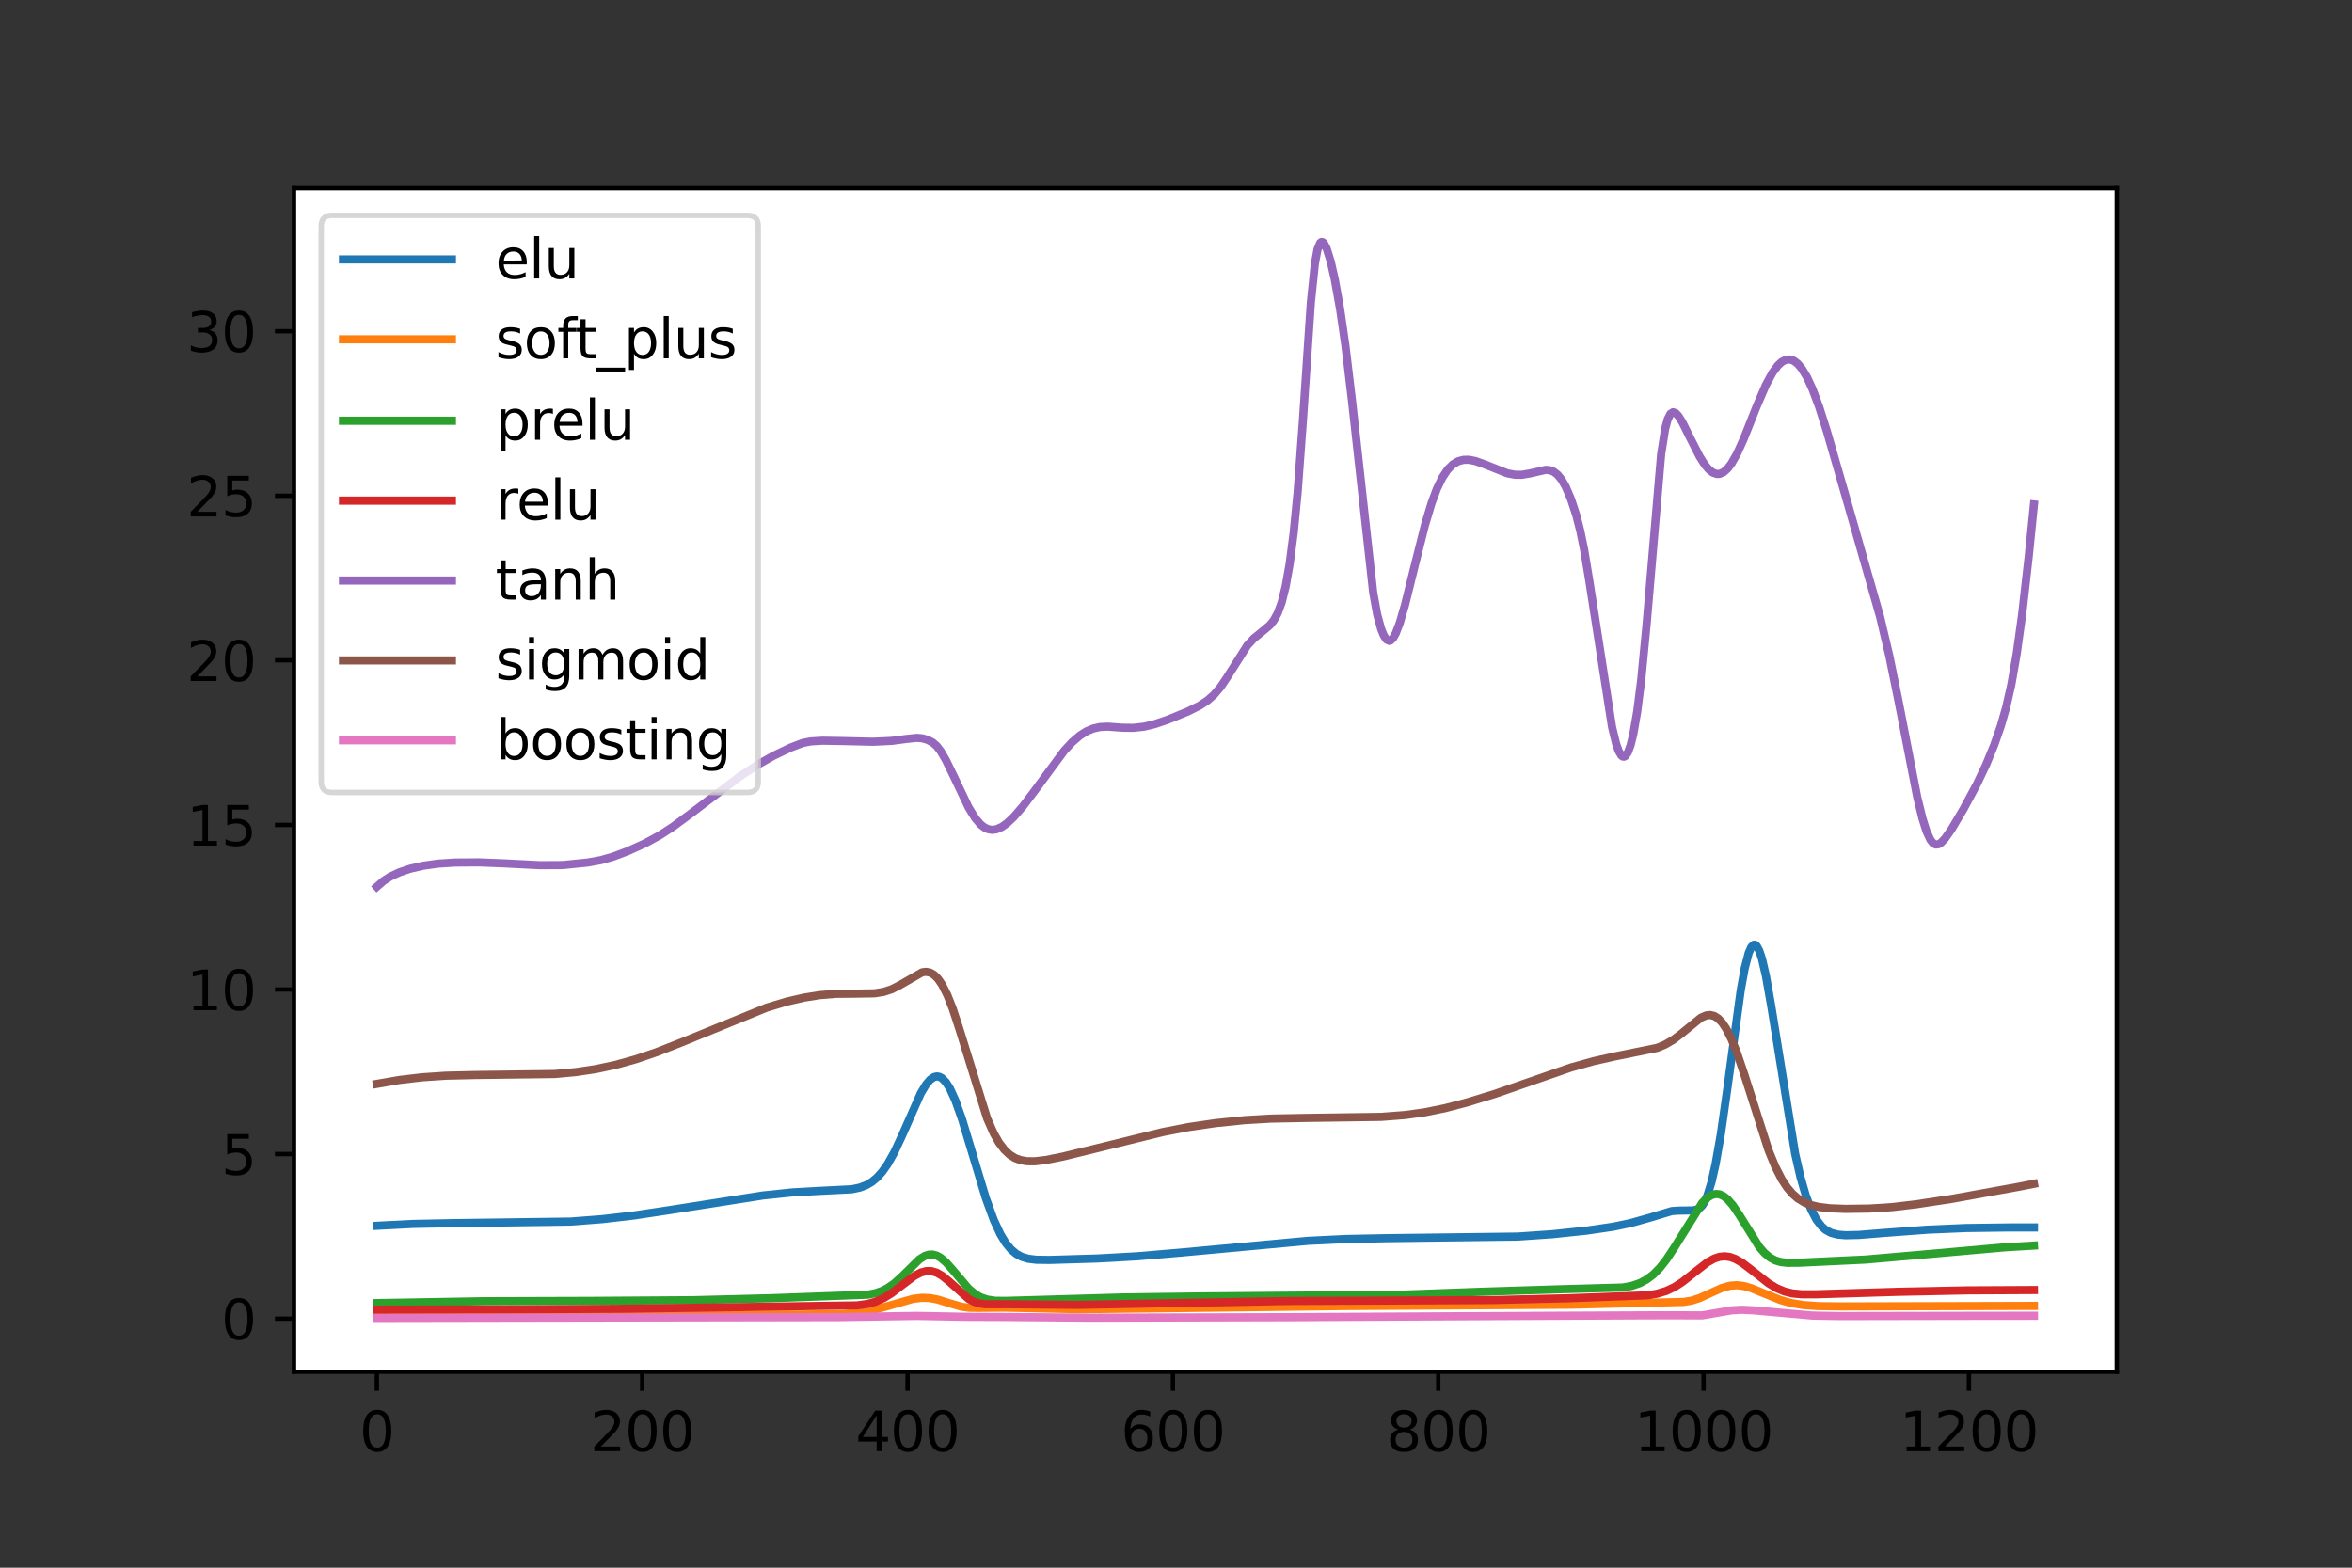 <?xml version="1.0" encoding="utf-8" standalone="no"?>
<!DOCTYPE svg PUBLIC "-//W3C//DTD SVG 1.1//EN"
  "http://www.w3.org/Graphics/SVG/1.1/DTD/svg11.dtd">
<svg xmlns:xlink="http://www.w3.org/1999/xlink" width="432pt" height="288pt" viewBox="0 0 432 288" xmlns="http://www.w3.org/2000/svg" version="1.1">
 <rect x="0" y="0" width="432" height="288" fill="#333333" stroke="none"/>
 <defs>
  <style type="text/css">*{stroke-linejoin: round; stroke-linecap: butt}</style>
 </defs>
 <g id="figure_1">
  <g id="patch_1">
   <path d="M 0 288 
L 432 288 
L 432 0 
L 0 0 
L 0 288 
z
" style="fill: none"/>
  </g>
  <g id="axes_1">
   <g id="patch_2">
    <path d="M 54 252 
L 388.8 252 
L 388.8 34.56 
L 54 34.56 
z
" style="fill: #ffffff"/>
   </g>
   <g id="matplotlib.axis_1">
    <g id="xtick_1">
     <g id="line2d_1">
      <defs>
       <path id="m91637d882e" d="M 0 0 
L 0 3.5 
" style="stroke: #000000; stroke-width: 0.8"/>
      </defs>
      <g>
       <use xlink:href="#m91637d882e" x="69.218" y="252" style="stroke: #000000; stroke-width: 0.8"/>
      </g>
     </g>
     <g id="text_1">
      <!-- 0 -->
      <g transform="translate(66.037 266.598)scale(0.1 -0.1)">
       <defs>
        <path id="DejaVuSans-30" d="M 2034 4250 
Q 1547 4250 1301 3770 
Q 1056 3291 1056 2328 
Q 1056 1369 1301 889 
Q 1547 409 2034 409 
Q 2525 409 2770 889 
Q 3016 1369 3016 2328 
Q 3016 3291 2770 3770 
Q 2525 4250 2034 4250 
z
M 2034 4750 
Q 2819 4750 3233 4129 
Q 3647 3509 3647 2328 
Q 3647 1150 3233 529 
Q 2819 -91 2034 -91 
Q 1250 -91 836 529 
Q 422 1150 422 2328 
Q 422 3509 836 4129 
Q 1250 4750 2034 4750 
z
" transform="scale(0.016)"/>
       </defs>
       <use xlink:href="#DejaVuSans-30"/>
      </g>
     </g>
    </g>
    <g id="xtick_2">
     <g id="line2d_2">
      <g>
       <use xlink:href="#m91637d882e" x="117.955" y="252" style="stroke: #000000; stroke-width: 0.8"/>
      </g>
     </g>
     <g id="text_2">
      <!-- 200 -->
      <g transform="translate(108.412 266.598)scale(0.1 -0.1)">
       <defs>
        <path id="DejaVuSans-32" d="M 1228 531 
L 3431 531 
L 3431 0 
L 469 0 
L 469 531 
Q 828 903 1448 1529 
Q 2069 2156 2228 2338 
Q 2531 2678 2651 2914 
Q 2772 3150 2772 3378 
Q 2772 3750 2511 3984 
Q 2250 4219 1831 4219 
Q 1534 4219 1204 4116 
Q 875 4013 500 3803 
L 500 4441 
Q 881 4594 1212 4672 
Q 1544 4750 1819 4750 
Q 2544 4750 2975 4387 
Q 3406 4025 3406 3419 
Q 3406 3131 3298 2873 
Q 3191 2616 2906 2266 
Q 2828 2175 2409 1742 
Q 1991 1309 1228 531 
z
" transform="scale(0.016)"/>
       </defs>
       <use xlink:href="#DejaVuSans-32"/>
       <use xlink:href="#DejaVuSans-30" x="63.623"/>
       <use xlink:href="#DejaVuSans-30" x="127.246"/>
      </g>
     </g>
    </g>
    <g id="xtick_3">
     <g id="line2d_3">
      <g>
       <use xlink:href="#m91637d882e" x="166.693" y="252" style="stroke: #000000; stroke-width: 0.8"/>
      </g>
     </g>
     <g id="text_3">
      <!-- 400 -->
      <g transform="translate(157.149 266.598)scale(0.1 -0.1)">
       <defs>
        <path id="DejaVuSans-34" d="M 2419 4116 
L 825 1625 
L 2419 1625 
L 2419 4116 
z
M 2253 4666 
L 3047 4666 
L 3047 1625 
L 3713 1625 
L 3713 1100 
L 3047 1100 
L 3047 0 
L 2419 0 
L 2419 1100 
L 313 1100 
L 313 1709 
L 2253 4666 
z
" transform="scale(0.016)"/>
       </defs>
       <use xlink:href="#DejaVuSans-34"/>
       <use xlink:href="#DejaVuSans-30" x="63.623"/>
       <use xlink:href="#DejaVuSans-30" x="127.246"/>
      </g>
     </g>
    </g>
    <g id="xtick_4">
     <g id="line2d_4">
      <g>
       <use xlink:href="#m91637d882e" x="215.43" y="252" style="stroke: #000000; stroke-width: 0.8"/>
      </g>
     </g>
     <g id="text_4">
      <!-- 600 -->
      <g transform="translate(205.886 266.598)scale(0.1 -0.1)">
       <defs>
        <path id="DejaVuSans-36" d="M 2113 2584 
Q 1688 2584 1439 2293 
Q 1191 2003 1191 1497 
Q 1191 994 1439 701 
Q 1688 409 2113 409 
Q 2538 409 2786 701 
Q 3034 994 3034 1497 
Q 3034 2003 2786 2293 
Q 2538 2584 2113 2584 
z
M 3366 4563 
L 3366 3988 
Q 3128 4100 2886 4159 
Q 2644 4219 2406 4219 
Q 1781 4219 1451 3797 
Q 1122 3375 1075 2522 
Q 1259 2794 1537 2939 
Q 1816 3084 2150 3084 
Q 2853 3084 3261 2657 
Q 3669 2231 3669 1497 
Q 3669 778 3244 343 
Q 2819 -91 2113 -91 
Q 1303 -91 875 529 
Q 447 1150 447 2328 
Q 447 3434 972 4092 
Q 1497 4750 2381 4750 
Q 2619 4750 2861 4703 
Q 3103 4656 3366 4563 
z
" transform="scale(0.016)"/>
       </defs>
       <use xlink:href="#DejaVuSans-36"/>
       <use xlink:href="#DejaVuSans-30" x="63.623"/>
       <use xlink:href="#DejaVuSans-30" x="127.246"/>
      </g>
     </g>
    </g>
    <g id="xtick_5">
     <g id="line2d_5">
      <g>
       <use xlink:href="#m91637d882e" x="264.167" y="252" style="stroke: #000000; stroke-width: 0.8"/>
      </g>
     </g>
     <g id="text_5">
      <!-- 800 -->
      <g transform="translate(254.623 266.598)scale(0.1 -0.1)">
       <defs>
        <path id="DejaVuSans-38" d="M 2034 2216 
Q 1584 2216 1326 1975 
Q 1069 1734 1069 1313 
Q 1069 891 1326 650 
Q 1584 409 2034 409 
Q 2484 409 2743 651 
Q 3003 894 3003 1313 
Q 3003 1734 2745 1975 
Q 2488 2216 2034 2216 
z
M 1403 2484 
Q 997 2584 770 2862 
Q 544 3141 544 3541 
Q 544 4100 942 4425 
Q 1341 4750 2034 4750 
Q 2731 4750 3128 4425 
Q 3525 4100 3525 3541 
Q 3525 3141 3298 2862 
Q 3072 2584 2669 2484 
Q 3125 2378 3379 2068 
Q 3634 1759 3634 1313 
Q 3634 634 3220 271 
Q 2806 -91 2034 -91 
Q 1263 -91 848 271 
Q 434 634 434 1313 
Q 434 1759 690 2068 
Q 947 2378 1403 2484 
z
M 1172 3481 
Q 1172 3119 1398 2916 
Q 1625 2713 2034 2713 
Q 2441 2713 2670 2916 
Q 2900 3119 2900 3481 
Q 2900 3844 2670 4047 
Q 2441 4250 2034 4250 
Q 1625 4250 1398 4047 
Q 1172 3844 1172 3481 
z
" transform="scale(0.016)"/>
       </defs>
       <use xlink:href="#DejaVuSans-38"/>
       <use xlink:href="#DejaVuSans-30" x="63.623"/>
       <use xlink:href="#DejaVuSans-30" x="127.246"/>
      </g>
     </g>
    </g>
    <g id="xtick_6">
     <g id="line2d_6">
      <g>
       <use xlink:href="#m91637d882e" x="312.904" y="252" style="stroke: #000000; stroke-width: 0.8"/>
      </g>
     </g>
     <g id="text_6">
      <!-- 1000 -->
      <g transform="translate(300.179 266.598)scale(0.1 -0.1)">
       <defs>
        <path id="DejaVuSans-31" d="M 794 531 
L 1825 531 
L 1825 4091 
L 703 3866 
L 703 4441 
L 1819 4666 
L 2450 4666 
L 2450 531 
L 3481 531 
L 3481 0 
L 794 0 
L 794 531 
z
" transform="scale(0.016)"/>
       </defs>
       <use xlink:href="#DejaVuSans-31"/>
       <use xlink:href="#DejaVuSans-30" x="63.623"/>
       <use xlink:href="#DejaVuSans-30" x="127.246"/>
       <use xlink:href="#DejaVuSans-30" x="190.869"/>
      </g>
     </g>
    </g>
    <g id="xtick_7">
     <g id="line2d_7">
      <g>
       <use xlink:href="#m91637d882e" x="361.641" y="252" style="stroke: #000000; stroke-width: 0.8"/>
      </g>
     </g>
     <g id="text_7">
      <!-- 1200 -->
      <g transform="translate(348.916 266.598)scale(0.1 -0.1)">
       <use xlink:href="#DejaVuSans-31"/>
       <use xlink:href="#DejaVuSans-32" x="63.623"/>
       <use xlink:href="#DejaVuSans-30" x="127.246"/>
       <use xlink:href="#DejaVuSans-30" x="190.869"/>
      </g>
     </g>
    </g>
   </g>
   <g id="matplotlib.axis_2">
    <g id="ytick_1">
     <g id="line2d_8">
      <defs>
       <path id="mdfcb2ddce6" d="M 0 0 
L -3.5 0 
" style="stroke: #000000; stroke-width: 0.8"/>
      </defs>
      <g>
       <use xlink:href="#mdfcb2ddce6" x="54" y="242.249" style="stroke: #000000; stroke-width: 0.8"/>
      </g>
     </g>
     <g id="text_8">
      <!-- 0 -->
      <g transform="translate(40.638 246.048)scale(0.1 -0.1)">
       <use xlink:href="#DejaVuSans-30"/>
      </g>
     </g>
    </g>
    <g id="ytick_2">
     <g id="line2d_9">
      <g>
       <use xlink:href="#mdfcb2ddce6" x="54" y="212.014" style="stroke: #000000; stroke-width: 0.8"/>
      </g>
     </g>
     <g id="text_9">
      <!-- 5 -->
      <g transform="translate(40.638 215.814)scale(0.1 -0.1)">
       <defs>
        <path id="DejaVuSans-35" d="M 691 4666 
L 3169 4666 
L 3169 4134 
L 1269 4134 
L 1269 2991 
Q 1406 3038 1543 3061 
Q 1681 3084 1819 3084 
Q 2600 3084 3056 2656 
Q 3513 2228 3513 1497 
Q 3513 744 3044 326 
Q 2575 -91 1722 -91 
Q 1428 -91 1123 -41 
Q 819 9 494 109 
L 494 744 
Q 775 591 1075 516 
Q 1375 441 1709 441 
Q 2250 441 2565 725 
Q 2881 1009 2881 1497 
Q 2881 1984 2565 2268 
Q 2250 2553 1709 2553 
Q 1456 2553 1204 2497 
Q 953 2441 691 2322 
L 691 4666 
z
" transform="scale(0.016)"/>
       </defs>
       <use xlink:href="#DejaVuSans-35"/>
      </g>
     </g>
    </g>
    <g id="ytick_3">
     <g id="line2d_10">
      <g>
       <use xlink:href="#mdfcb2ddce6" x="54" y="181.78" style="stroke: #000000; stroke-width: 0.8"/>
      </g>
     </g>
     <g id="text_10">
      <!-- 10 -->
      <g transform="translate(34.275 185.579)scale(0.1 -0.1)">
       <use xlink:href="#DejaVuSans-31"/>
       <use xlink:href="#DejaVuSans-30" x="63.623"/>
      </g>
     </g>
    </g>
    <g id="ytick_4">
     <g id="line2d_11">
      <g>
       <use xlink:href="#mdfcb2ddce6" x="54" y="151.546" style="stroke: #000000; stroke-width: 0.8"/>
      </g>
     </g>
     <g id="text_11">
      <!-- 15 -->
      <g transform="translate(34.275 155.345)scale(0.1 -0.1)">
       <use xlink:href="#DejaVuSans-31"/>
       <use xlink:href="#DejaVuSans-35" x="63.623"/>
      </g>
     </g>
    </g>
    <g id="ytick_5">
     <g id="line2d_12">
      <g>
       <use xlink:href="#mdfcb2ddce6" x="54" y="121.312" style="stroke: #000000; stroke-width: 0.8"/>
      </g>
     </g>
     <g id="text_12">
      <!-- 20 -->
      <g transform="translate(34.275 125.111)scale(0.1 -0.1)">
       <use xlink:href="#DejaVuSans-32"/>
       <use xlink:href="#DejaVuSans-30" x="63.623"/>
      </g>
     </g>
    </g>
    <g id="ytick_6">
     <g id="line2d_13">
      <g>
       <use xlink:href="#mdfcb2ddce6" x="54" y="91.077" style="stroke: #000000; stroke-width: 0.8"/>
      </g>
     </g>
     <g id="text_13">
      <!-- 25 -->
      <g transform="translate(34.275 94.876)scale(0.1 -0.1)">
       <use xlink:href="#DejaVuSans-32"/>
       <use xlink:href="#DejaVuSans-35" x="63.623"/>
      </g>
     </g>
    </g>
    <g id="ytick_7">
     <g id="line2d_14">
      <g>
       <use xlink:href="#mdfcb2ddce6" x="54" y="60.843" style="stroke: #000000; stroke-width: 0.8"/>
      </g>
     </g>
     <g id="text_14">
      <!-- 30 -->
      <g transform="translate(34.275 64.642)scale(0.1 -0.1)">
       <defs>
        <path id="DejaVuSans-33" d="M 2597 2516 
Q 3050 2419 3304 2112 
Q 3559 1806 3559 1356 
Q 3559 666 3084 287 
Q 2609 -91 1734 -91 
Q 1441 -91 1130 -33 
Q 819 25 488 141 
L 488 750 
Q 750 597 1062 519 
Q 1375 441 1716 441 
Q 2309 441 2620 675 
Q 2931 909 2931 1356 
Q 2931 1769 2642 2001 
Q 2353 2234 1838 2234 
L 1294 2234 
L 1294 2753 
L 1863 2753 
Q 2328 2753 2575 2939 
Q 2822 3125 2822 3475 
Q 2822 3834 2567 4026 
Q 2313 4219 1838 4219 
Q 1578 4219 1281 4162 
Q 984 4106 628 3988 
L 628 4550 
Q 988 4650 1302 4700 
Q 1616 4750 1894 4750 
Q 2613 4750 3031 4423 
Q 3450 4097 3450 3541 
Q 3450 3153 3228 2886 
Q 3006 2619 2597 2516 
z
" transform="scale(0.016)"/>
       </defs>
       <use xlink:href="#DejaVuSans-33"/>
       <use xlink:href="#DejaVuSans-30" x="63.623"/>
      </g>
     </g>
    </g>
   </g>
   <g id="line2d_15">
    <path d="M 69.218 225.192 
L 75.798 224.853 
L 82.865 224.709 
L 104.796 224.415 
L 110.645 223.967 
L 116.493 223.286 
L 123.316 222.257 
L 140.131 219.618 
L 145.492 219.059 
L 150.366 218.785 
L 156.458 218.477 
L 157.92 218.171 
L 159.138 217.71 
L 160.113 217.137 
L 161.088 216.33 
L 162.062 215.247 
L 163.037 213.86 
L 164.256 211.69 
L 165.718 208.548 
L 169.129 200.837 
L 170.104 199.216 
L 170.835 198.354 
L 171.566 197.854 
L 172.054 197.742 
L 172.541 197.817 
L 173.028 198.082 
L 173.759 198.836 
L 174.49 200.002 
L 175.465 202.137 
L 176.684 205.56 
L 178.389 211.204 
L 181.07 220.106 
L 182.532 224.116 
L 183.751 226.745 
L 184.725 228.351 
L 185.7 229.535 
L 186.675 230.354 
L 187.65 230.882 
L 188.868 231.248 
L 190.33 231.429 
L 192.767 231.462 
L 201.54 231.202 
L 208.85 230.796 
L 216.892 230.112 
L 240.286 227.951 
L 247.353 227.612 
L 254.907 227.464 
L 278.788 227.173 
L 285.124 226.739 
L 291.46 226.072 
L 296.333 225.358 
L 299.501 224.694 
L 302.913 223.734 
L 307.056 222.489 
L 308.274 222.404 
L 310.955 222.363 
L 311.686 222.211 
L 312.173 221.94 
L 312.66 221.452 
L 313.148 220.663 
L 313.635 219.524 
L 314.366 217.13 
L 315.097 213.907 
L 316.072 208.363 
L 317.29 199.811 
L 319.727 181.912 
L 320.458 177.877 
L 321.189 175.06 
L 321.677 173.968 
L 322.164 173.54 
L 322.408 173.577 
L 322.651 173.78 
L 323.139 174.666 
L 323.626 176.143 
L 324.357 179.308 
L 325.332 184.836 
L 329.718 211.955 
L 330.693 216.224 
L 331.668 219.601 
L 332.643 222.169 
L 333.617 224.031 
L 334.592 225.306 
L 335.323 225.95 
L 336.298 226.481 
L 337.516 226.806 
L 338.978 226.93 
L 341.415 226.875 
L 346.045 226.503 
L 354.087 225.902 
L 361.154 225.601 
L 369.195 225.497 
L 373.582 225.498 
L 373.582 225.498 
" clip-path="url(#p74266659c6)" style="fill: none; stroke: #1f77b4; stroke-width: 1.5; stroke-linecap: square"/>
   </g>
   <g id="line2d_16">
    <path d="M 69.218 241.671 
L 108.452 241.569 
L 146.954 241.491 
L 154.752 241.399 
L 157.676 241.151 
L 160.113 240.727 
L 162.794 240.014 
L 167.667 238.613 
L 169.373 238.411 
L 170.835 238.472 
L 172.297 238.753 
L 174.49 239.445 
L 176.684 240.074 
L 178.146 240.263 
L 180.095 240.268 
L 184.482 240.223 
L 198.128 240.522 
L 213.724 240.341 
L 246.865 239.935 
L 288.535 239.686 
L 309.249 239.175 
L 310.711 238.934 
L 312.173 238.469 
L 314.122 237.576 
L 316.316 236.59 
L 317.778 236.194 
L 318.996 236.104 
L 320.215 236.239 
L 321.677 236.649 
L 323.87 237.554 
L 327.038 238.834 
L 328.987 239.38 
L 331.18 239.748 
L 333.861 239.944 
L 338.247 240.004 
L 373.582 239.907 
L 373.582 239.907 
" clip-path="url(#p74266659c6)" style="fill: none; stroke: #ff7f0e; stroke-width: 1.5; stroke-linecap: square"/>
   </g>
   <g id="line2d_17">
    <path d="M 69.218 239.39 
L 88.957 239.042 
L 108.452 238.982 
L 127.215 238.856 
L 141.593 238.494 
L 159.382 237.844 
L 160.844 237.561 
L 162.062 237.13 
L 163.037 236.614 
L 164.256 235.78 
L 165.718 234.451 
L 168.886 231.332 
L 169.86 230.731 
L 170.591 230.496 
L 171.323 230.472 
L 172.054 230.668 
L 172.785 231.076 
L 173.759 231.908 
L 174.978 233.28 
L 177.902 236.727 
L 179.121 237.751 
L 180.095 238.314 
L 181.314 238.735 
L 182.776 238.955 
L 184.725 238.98 
L 206.17 238.355 
L 219.816 238.174 
L 256.856 237.865 
L 271.721 237.32 
L 286.83 236.843 
L 298.039 236.53 
L 299.745 236.22 
L 301.207 235.72 
L 302.426 235.066 
L 303.644 234.158 
L 304.862 232.931 
L 306.081 231.385 
L 307.543 229.167 
L 312.66 220.971 
L 313.635 220.011 
L 314.366 219.553 
L 315.097 219.346 
L 315.828 219.404 
L 316.559 219.727 
L 317.29 220.303 
L 318.265 221.416 
L 319.484 223.227 
L 323.139 229.09 
L 324.114 230.208 
L 325.088 231.021 
L 326.063 231.547 
L 327.038 231.841 
L 328.256 231.988 
L 330.449 231.972 
L 342.634 231.397 
L 351.65 230.616 
L 368.221 229.146 
L 373.582 228.825 
L 373.582 228.825 
" clip-path="url(#p74266659c6)" style="fill: none; stroke: #2ca02c; stroke-width: 1.5; stroke-linecap: square"/>
   </g>
   <g id="line2d_18">
    <path d="M 69.218 240.593 
L 95.293 240.54 
L 115.031 240.423 
L 157.432 239.81 
L 159.382 239.537 
L 160.844 239.124 
L 162.306 238.471 
L 163.768 237.568 
L 165.718 236.069 
L 167.911 234.419 
L 169.129 233.777 
L 170.104 233.512 
L 171.079 233.515 
L 172.054 233.806 
L 173.028 234.364 
L 174.247 235.348 
L 177.902 238.601 
L 178.877 239.139 
L 179.852 239.457 
L 181.07 239.61 
L 183.507 239.599 
L 186.431 239.613 
L 197.884 239.722 
L 213.237 239.435 
L 236.63 239.002 
L 253.445 238.934 
L 274.402 238.829 
L 288.048 238.501 
L 302.669 237.959 
L 304.375 237.665 
L 306.081 237.146 
L 307.543 236.452 
L 309.005 235.512 
L 310.955 233.974 
L 313.635 231.885 
L 314.854 231.213 
L 315.828 230.892 
L 316.803 230.795 
L 317.778 230.93 
L 318.752 231.284 
L 319.971 231.984 
L 321.677 233.277 
L 324.845 235.767 
L 326.307 236.644 
L 327.769 237.259 
L 329.231 237.615 
L 330.937 237.775 
L 333.617 237.771 
L 348.482 237.319 
L 361.398 237.052 
L 373.582 236.992 
L 373.582 236.992 
" clip-path="url(#p74266659c6)" style="fill: none; stroke: #d62728; stroke-width: 1.5; stroke-linecap: square"/>
   </g>
   <g id="line2d_19">
    <path d="M 69.218 162.909 
L 70.437 161.844 
L 71.655 161.059 
L 73.361 160.257 
L 75.31 159.602 
L 77.747 159.038 
L 80.428 158.662 
L 83.596 158.457 
L 87.982 158.427 
L 92.612 158.61 
L 99.192 158.945 
L 103.334 158.921 
L 107.964 158.454 
L 110.401 158.011 
L 112.594 157.384 
L 115.275 156.379 
L 118.443 154.945 
L 121.123 153.487 
L 123.56 151.912 
L 126.728 149.574 
L 135.988 142.572 
L 139.156 140.496 
L 142.08 138.838 
L 145.248 137.325 
L 147.441 136.492 
L 148.903 136.206 
L 151.097 136.077 
L 154.508 136.134 
L 160.357 136.271 
L 163.768 136.111 
L 166.449 135.758 
L 168.398 135.554 
L 169.373 135.635 
L 170.348 135.911 
L 171.323 136.419 
L 172.054 137.056 
L 172.785 138.006 
L 173.759 139.685 
L 175.222 142.692 
L 177.902 148.328 
L 179.121 150.308 
L 180.095 151.449 
L 180.826 152.021 
L 181.557 152.351 
L 182.288 152.453 
L 183.019 152.346 
L 183.994 151.922 
L 184.969 151.234 
L 186.187 150.09 
L 187.893 148.122 
L 190.086 145.215 
L 195.447 137.949 
L 196.91 136.362 
L 198.372 135.107 
L 199.59 134.342 
L 200.809 133.833 
L 202.027 133.562 
L 203.489 133.493 
L 206.17 133.689 
L 208.119 133.716 
L 210.069 133.508 
L 212.018 133.052 
L 214.455 132.231 
L 218.11 130.735 
L 220.303 129.654 
L 221.766 128.7 
L 222.984 127.627 
L 224.202 126.188 
L 225.421 124.373 
L 229.076 118.599 
L 230.295 117.28 
L 231.757 116.098 
L 233.219 114.873 
L 233.95 113.978 
L 234.681 112.653 
L 235.412 110.655 
L 236.143 107.723 
L 236.874 103.591 
L 237.605 97.956 
L 238.336 90.45 
L 239.311 77.215 
L 240.773 55.524 
L 241.504 48.455 
L 241.991 45.83 
L 242.479 44.621 
L 242.723 44.444 
L 242.966 44.497 
L 243.21 44.746 
L 243.697 45.723 
L 244.428 48.097 
L 245.159 51.311 
L 246.134 56.729 
L 247.109 63.437 
L 248.327 73.639 
L 252.226 108.89 
L 252.957 112.922 
L 253.688 115.583 
L 254.176 116.768 
L 254.663 117.494 
L 255.15 117.735 
L 255.394 117.675 
L 255.882 117.215 
L 256.369 116.348 
L 257.1 114.435 
L 258.075 111.085 
L 259.781 104.189 
L 261.73 96.449 
L 262.948 92.4 
L 263.923 89.789 
L 264.898 87.767 
L 265.873 86.3 
L 266.847 85.318 
L 267.822 84.738 
L 268.797 84.477 
L 269.772 84.462 
L 270.99 84.692 
L 272.696 85.301 
L 276.839 86.947 
L 278.301 87.218 
L 279.519 87.224 
L 280.981 86.977 
L 283.905 86.312 
L 284.636 86.372 
L 285.368 86.65 
L 286.099 87.213 
L 286.83 88.112 
L 287.561 89.381 
L 288.535 91.651 
L 289.51 94.617 
L 290.241 97.461 
L 290.972 101.042 
L 291.947 106.924 
L 296.09 133.557 
L 296.821 136.588 
L 297.308 137.972 
L 297.796 138.79 
L 298.039 138.979 
L 298.283 139.016 
L 298.527 138.899 
L 299.014 138.2 
L 299.501 136.867 
L 299.989 134.887 
L 300.72 130.663 
L 301.451 124.885 
L 302.426 114.774 
L 305.106 83.456 
L 305.837 78.791 
L 306.325 76.985 
L 306.812 76.028 
L 307.299 75.725 
L 307.787 75.899 
L 308.274 76.406 
L 309.005 77.566 
L 310.467 80.507 
L 312.173 83.864 
L 313.148 85.392 
L 313.879 86.253 
L 314.61 86.824 
L 315.341 87.076 
L 315.828 87.059 
L 316.559 86.75 
L 317.29 86.108 
L 318.021 85.153 
L 318.996 83.45 
L 320.215 80.782 
L 322.651 74.658 
L 324.357 70.699 
L 325.576 68.452 
L 326.55 67.134 
L 327.282 66.467 
L 328.013 66.095 
L 328.744 66.029 
L 329.475 66.275 
L 330.206 66.834 
L 330.937 67.702 
L 331.912 69.321 
L 332.886 71.435 
L 334.105 74.689 
L 335.567 79.284 
L 338.978 91.109 
L 345.314 113.273 
L 347.02 120.503 
L 348.726 128.899 
L 352.137 146.423 
L 353.112 150.395 
L 353.843 152.719 
L 354.574 154.304 
L 355.062 154.905 
L 355.549 155.154 
L 356.036 155.1 
L 356.524 154.803 
L 357.255 154.04 
L 358.473 152.289 
L 360.666 148.586 
L 363.103 144.048 
L 364.809 140.45 
L 366.271 136.892 
L 367.49 133.403 
L 368.464 130.01 
L 369.439 125.697 
L 370.414 120.099 
L 371.389 113.068 
L 372.607 102.34 
L 373.582 92.67 
L 373.582 92.67 
" clip-path="url(#p74266659c6)" style="fill: none; stroke: #9467bd; stroke-width: 1.5; stroke-linecap: square"/>
   </g>
   <g id="line2d_20">
    <path d="M 69.218 199.12 
L 73.361 198.401 
L 77.504 197.912 
L 81.89 197.617 
L 87.251 197.492 
L 101.872 197.307 
L 105.771 196.952 
L 109.426 196.406 
L 113.082 195.627 
L 116.737 194.61 
L 120.636 193.283 
L 125.266 191.463 
L 140.862 185.1 
L 144.517 184 
L 147.685 183.272 
L 150.609 182.813 
L 153.533 182.575 
L 156.945 182.542 
L 160.6 182.487 
L 162.306 182.218 
L 163.768 181.741 
L 165.23 181.001 
L 169.373 178.62 
L 170.104 178.532 
L 170.835 178.674 
L 171.566 179.093 
L 172.297 179.822 
L 173.028 180.881 
L 174.003 182.808 
L 174.978 185.278 
L 176.196 188.979 
L 181.314 205.475 
L 182.532 208.23 
L 183.507 209.935 
L 184.482 211.22 
L 185.456 212.136 
L 186.431 212.746 
L 187.406 213.116 
L 188.624 213.329 
L 190.086 213.34 
L 192.036 213.114 
L 195.204 212.483 
L 201.54 210.936 
L 213.48 207.991 
L 218.354 207.043 
L 223.228 206.333 
L 228.589 205.78 
L 233.462 205.496 
L 239.798 205.376 
L 253.688 205.18 
L 258.075 204.843 
L 261.73 204.334 
L 265.385 203.591 
L 269.528 202.509 
L 274.645 200.937 
L 280.738 198.82 
L 288.535 196.116 
L 292.678 194.955 
L 296.577 194.083 
L 304.375 192.503 
L 305.837 191.896 
L 307.299 191.044 
L 308.761 189.939 
L 312.417 186.96 
L 313.391 186.542 
L 314.122 186.466 
L 314.854 186.641 
L 315.585 187.102 
L 316.316 187.871 
L 317.047 188.955 
L 318.021 190.879 
L 318.996 193.294 
L 320.458 197.617 
L 324.845 211.343 
L 326.063 214.314 
L 327.282 216.691 
L 328.256 218.17 
L 329.231 219.311 
L 330.206 220.163 
L 331.424 220.907 
L 332.643 221.388 
L 334.105 221.736 
L 336.054 221.97 
L 338.978 222.083 
L 343.365 222.024 
L 347.507 221.761 
L 351.894 221.245 
L 358.473 220.25 
L 370.901 217.999 
L 373.582 217.473 
L 373.582 217.473 
" clip-path="url(#p74266659c6)" style="fill: none; stroke: #8c564b; stroke-width: 1.5; stroke-linecap: square"/>
   </g>
   <g id="line2d_21">
    <path d="M 69.218 242.116 
L 154.265 241.961 
L 168.398 241.741 
L 177.658 241.912 
L 185.213 241.942 
L 200.077 242.069 
L 237.118 241.975 
L 267.335 241.809 
L 302.426 241.639 
L 307.299 241.631 
L 312.66 241.645 
L 314.854 241.267 
L 318.021 240.72 
L 319.971 240.613 
L 322.164 240.728 
L 332.886 241.682 
L 337.76 241.772 
L 366.271 241.721 
L 373.582 241.717 
L 373.582 241.717 
" clip-path="url(#p74266659c6)" style="fill: none; stroke: #e377c2; stroke-width: 1.5; stroke-linecap: square"/>
   </g>
   <g id="patch_3">
    <path d="M 54 252 
L 54 34.56 
" style="fill: none; stroke: #000000; stroke-width: 0.8; stroke-linejoin: miter; stroke-linecap: square"/>
   </g>
   <g id="patch_4">
    <path d="M 388.8 252 
L 388.8 34.56 
" style="fill: none; stroke: #000000; stroke-width: 0.8; stroke-linejoin: miter; stroke-linecap: square"/>
   </g>
   <g id="patch_5">
    <path d="M 54 252 
L 388.8 252 
" style="fill: none; stroke: #000000; stroke-width: 0.8; stroke-linejoin: miter; stroke-linecap: square"/>
   </g>
   <g id="patch_6">
    <path d="M 54 34.56 
L 388.8 34.56 
" style="fill: none; stroke: #000000; stroke-width: 0.8; stroke-linejoin: miter; stroke-linecap: square"/>
   </g>
   <g id="legend_1">
    <g id="patch_7">
     <path d="M 61 145.585 
L 137.267 145.585 
Q 139.267 145.585 139.267 143.585 
L 139.267 41.56 
Q 139.267 39.56 137.267 39.56 
L 61 39.56 
Q 59 39.56 59 41.56 
L 59 143.585 
Q 59 145.585 61 145.585 
z
" style="fill: #ffffff; opacity: 0.8; stroke: #cccccc; stroke-linejoin: miter"/>
    </g>
    <g id="line2d_22">
     <path d="M 63 47.658 
L 73 47.658 
L 83 47.658 
" style="fill: none; stroke: #1f77b4; stroke-width: 1.5; stroke-linecap: square"/>
    </g>
    <g id="text_15">
     <!-- elu -->
     <g transform="translate(91 51.158)scale(0.1 -0.1)">
      <defs>
       <path id="DejaVuSans-65" d="M 3597 1894 
L 3597 1613 
L 953 1613 
Q 991 1019 1311 708 
Q 1631 397 2203 397 
Q 2534 397 2845 478 
Q 3156 559 3463 722 
L 3463 178 
Q 3153 47 2828 -22 
Q 2503 -91 2169 -91 
Q 1331 -91 842 396 
Q 353 884 353 1716 
Q 353 2575 817 3079 
Q 1281 3584 2069 3584 
Q 2775 3584 3186 3129 
Q 3597 2675 3597 1894 
z
M 3022 2063 
Q 3016 2534 2758 2815 
Q 2500 3097 2075 3097 
Q 1594 3097 1305 2825 
Q 1016 2553 972 2059 
L 3022 2063 
z
" transform="scale(0.016)"/>
       <path id="DejaVuSans-6c" d="M 603 4863 
L 1178 4863 
L 1178 0 
L 603 0 
L 603 4863 
z
" transform="scale(0.016)"/>
       <path id="DejaVuSans-75" d="M 544 1381 
L 544 3500 
L 1119 3500 
L 1119 1403 
Q 1119 906 1312 657 
Q 1506 409 1894 409 
Q 2359 409 2629 706 
Q 2900 1003 2900 1516 
L 2900 3500 
L 3475 3500 
L 3475 0 
L 2900 0 
L 2900 538 
Q 2691 219 2414 64 
Q 2138 -91 1772 -91 
Q 1169 -91 856 284 
Q 544 659 544 1381 
z
M 1991 3584 
L 1991 3584 
z
" transform="scale(0.016)"/>
      </defs>
      <use xlink:href="#DejaVuSans-65"/>
      <use xlink:href="#DejaVuSans-6c" x="61.523"/>
      <use xlink:href="#DejaVuSans-75" x="89.307"/>
     </g>
    </g>
    <g id="line2d_23">
     <path d="M 63 62.337 
L 73 62.337 
L 83 62.337 
" style="fill: none; stroke: #ff7f0e; stroke-width: 1.5; stroke-linecap: square"/>
    </g>
    <g id="text_16">
     <!-- soft_plus -->
     <g transform="translate(91 65.837)scale(0.1 -0.1)">
      <defs>
       <path id="DejaVuSans-73" d="M 2834 3397 
L 2834 2853 
Q 2591 2978 2328 3040 
Q 2066 3103 1784 3103 
Q 1356 3103 1142 2972 
Q 928 2841 928 2578 
Q 928 2378 1081 2264 
Q 1234 2150 1697 2047 
L 1894 2003 
Q 2506 1872 2764 1633 
Q 3022 1394 3022 966 
Q 3022 478 2636 193 
Q 2250 -91 1575 -91 
Q 1294 -91 989 -36 
Q 684 19 347 128 
L 347 722 
Q 666 556 975 473 
Q 1284 391 1588 391 
Q 1994 391 2212 530 
Q 2431 669 2431 922 
Q 2431 1156 2273 1281 
Q 2116 1406 1581 1522 
L 1381 1569 
Q 847 1681 609 1914 
Q 372 2147 372 2553 
Q 372 3047 722 3315 
Q 1072 3584 1716 3584 
Q 2034 3584 2315 3537 
Q 2597 3491 2834 3397 
z
" transform="scale(0.016)"/>
       <path id="DejaVuSans-6f" d="M 1959 3097 
Q 1497 3097 1228 2736 
Q 959 2375 959 1747 
Q 959 1119 1226 758 
Q 1494 397 1959 397 
Q 2419 397 2687 759 
Q 2956 1122 2956 1747 
Q 2956 2369 2687 2733 
Q 2419 3097 1959 3097 
z
M 1959 3584 
Q 2709 3584 3137 3096 
Q 3566 2609 3566 1747 
Q 3566 888 3137 398 
Q 2709 -91 1959 -91 
Q 1206 -91 779 398 
Q 353 888 353 1747 
Q 353 2609 779 3096 
Q 1206 3584 1959 3584 
z
" transform="scale(0.016)"/>
       <path id="DejaVuSans-66" d="M 2375 4863 
L 2375 4384 
L 1825 4384 
Q 1516 4384 1395 4259 
Q 1275 4134 1275 3809 
L 1275 3500 
L 2222 3500 
L 2222 3053 
L 1275 3053 
L 1275 0 
L 697 0 
L 697 3053 
L 147 3053 
L 147 3500 
L 697 3500 
L 697 3744 
Q 697 4328 969 4595 
Q 1241 4863 1831 4863 
L 2375 4863 
z
" transform="scale(0.016)"/>
       <path id="DejaVuSans-74" d="M 1172 4494 
L 1172 3500 
L 2356 3500 
L 2356 3053 
L 1172 3053 
L 1172 1153 
Q 1172 725 1289 603 
Q 1406 481 1766 481 
L 2356 481 
L 2356 0 
L 1766 0 
Q 1100 0 847 248 
Q 594 497 594 1153 
L 594 3053 
L 172 3053 
L 172 3500 
L 594 3500 
L 594 4494 
L 1172 4494 
z
" transform="scale(0.016)"/>
       <path id="DejaVuSans-5f" d="M 3263 -1063 
L 3263 -1509 
L -63 -1509 
L -63 -1063 
L 3263 -1063 
z
" transform="scale(0.016)"/>
       <path id="DejaVuSans-70" d="M 1159 525 
L 1159 -1331 
L 581 -1331 
L 581 3500 
L 1159 3500 
L 1159 2969 
Q 1341 3281 1617 3432 
Q 1894 3584 2278 3584 
Q 2916 3584 3314 3078 
Q 3713 2572 3713 1747 
Q 3713 922 3314 415 
Q 2916 -91 2278 -91 
Q 1894 -91 1617 61 
Q 1341 213 1159 525 
z
M 3116 1747 
Q 3116 2381 2855 2742 
Q 2594 3103 2138 3103 
Q 1681 3103 1420 2742 
Q 1159 2381 1159 1747 
Q 1159 1113 1420 752 
Q 1681 391 2138 391 
Q 2594 391 2855 752 
Q 3116 1113 3116 1747 
z
" transform="scale(0.016)"/>
      </defs>
      <use xlink:href="#DejaVuSans-73"/>
      <use xlink:href="#DejaVuSans-6f" x="52.1"/>
      <use xlink:href="#DejaVuSans-66" x="113.281"/>
      <use xlink:href="#DejaVuSans-74" x="146.736"/>
      <use xlink:href="#DejaVuSans-5f" x="185.945"/>
      <use xlink:href="#DejaVuSans-70" x="235.945"/>
      <use xlink:href="#DejaVuSans-6c" x="299.422"/>
      <use xlink:href="#DejaVuSans-75" x="327.205"/>
      <use xlink:href="#DejaVuSans-73" x="390.584"/>
     </g>
    </g>
    <g id="line2d_24">
     <path d="M 63 77.293 
L 73 77.293 
L 83 77.293 
" style="fill: none; stroke: #2ca02c; stroke-width: 1.5; stroke-linecap: square"/>
    </g>
    <g id="text_17">
     <!-- prelu -->
     <g transform="translate(91 80.793)scale(0.1 -0.1)">
      <defs>
       <path id="DejaVuSans-72" d="M 2631 2963 
Q 2534 3019 2420 3045 
Q 2306 3072 2169 3072 
Q 1681 3072 1420 2755 
Q 1159 2438 1159 1844 
L 1159 0 
L 581 0 
L 581 3500 
L 1159 3500 
L 1159 2956 
Q 1341 3275 1631 3429 
Q 1922 3584 2338 3584 
Q 2397 3584 2469 3576 
Q 2541 3569 2628 3553 
L 2631 2963 
z
" transform="scale(0.016)"/>
      </defs>
      <use xlink:href="#DejaVuSans-70"/>
      <use xlink:href="#DejaVuSans-72" x="63.477"/>
      <use xlink:href="#DejaVuSans-65" x="102.34"/>
      <use xlink:href="#DejaVuSans-6c" x="163.863"/>
      <use xlink:href="#DejaVuSans-75" x="191.646"/>
     </g>
    </g>
    <g id="line2d_25">
     <path d="M 63 91.971 
L 73 91.971 
L 83 91.971 
" style="fill: none; stroke: #d62728; stroke-width: 1.5; stroke-linecap: square"/>
    </g>
    <g id="text_18">
     <!-- relu -->
     <g transform="translate(91 95.471)scale(0.1 -0.1)">
      <use xlink:href="#DejaVuSans-72"/>
      <use xlink:href="#DejaVuSans-65" x="38.863"/>
      <use xlink:href="#DejaVuSans-6c" x="100.387"/>
      <use xlink:href="#DejaVuSans-75" x="128.17"/>
     </g>
    </g>
    <g id="line2d_26">
     <path d="M 63 106.649 
L 73 106.649 
L 83 106.649 
" style="fill: none; stroke: #9467bd; stroke-width: 1.5; stroke-linecap: square"/>
    </g>
    <g id="text_19">
     <!-- tanh -->
     <g transform="translate(91 110.149)scale(0.1 -0.1)">
      <defs>
       <path id="DejaVuSans-61" d="M 2194 1759 
Q 1497 1759 1228 1600 
Q 959 1441 959 1056 
Q 959 750 1161 570 
Q 1363 391 1709 391 
Q 2188 391 2477 730 
Q 2766 1069 2766 1631 
L 2766 1759 
L 2194 1759 
z
M 3341 1997 
L 3341 0 
L 2766 0 
L 2766 531 
Q 2569 213 2275 61 
Q 1981 -91 1556 -91 
Q 1019 -91 701 211 
Q 384 513 384 1019 
Q 384 1609 779 1909 
Q 1175 2209 1959 2209 
L 2766 2209 
L 2766 2266 
Q 2766 2663 2505 2880 
Q 2244 3097 1772 3097 
Q 1472 3097 1187 3025 
Q 903 2953 641 2809 
L 641 3341 
Q 956 3463 1253 3523 
Q 1550 3584 1831 3584 
Q 2591 3584 2966 3190 
Q 3341 2797 3341 1997 
z
" transform="scale(0.016)"/>
       <path id="DejaVuSans-6e" d="M 3513 2113 
L 3513 0 
L 2938 0 
L 2938 2094 
Q 2938 2591 2744 2837 
Q 2550 3084 2163 3084 
Q 1697 3084 1428 2787 
Q 1159 2491 1159 1978 
L 1159 0 
L 581 0 
L 581 3500 
L 1159 3500 
L 1159 2956 
Q 1366 3272 1645 3428 
Q 1925 3584 2291 3584 
Q 2894 3584 3203 3211 
Q 3513 2838 3513 2113 
z
" transform="scale(0.016)"/>
       <path id="DejaVuSans-68" d="M 3513 2113 
L 3513 0 
L 2938 0 
L 2938 2094 
Q 2938 2591 2744 2837 
Q 2550 3084 2163 3084 
Q 1697 3084 1428 2787 
Q 1159 2491 1159 1978 
L 1159 0 
L 581 0 
L 581 4863 
L 1159 4863 
L 1159 2956 
Q 1366 3272 1645 3428 
Q 1925 3584 2291 3584 
Q 2894 3584 3203 3211 
Q 3513 2838 3513 2113 
z
" transform="scale(0.016)"/>
      </defs>
      <use xlink:href="#DejaVuSans-74"/>
      <use xlink:href="#DejaVuSans-61" x="39.209"/>
      <use xlink:href="#DejaVuSans-6e" x="100.488"/>
      <use xlink:href="#DejaVuSans-68" x="163.867"/>
     </g>
    </g>
    <g id="line2d_27">
     <path d="M 63 121.327 
L 73 121.327 
L 83 121.327 
" style="fill: none; stroke: #8c564b; stroke-width: 1.5; stroke-linecap: square"/>
    </g>
    <g id="text_20">
     <!-- sigmoid -->
     <g transform="translate(91 124.827)scale(0.1 -0.1)">
      <defs>
       <path id="DejaVuSans-69" d="M 603 3500 
L 1178 3500 
L 1178 0 
L 603 0 
L 603 3500 
z
M 603 4863 
L 1178 4863 
L 1178 4134 
L 603 4134 
L 603 4863 
z
" transform="scale(0.016)"/>
       <path id="DejaVuSans-67" d="M 2906 1791 
Q 2906 2416 2648 2759 
Q 2391 3103 1925 3103 
Q 1463 3103 1205 2759 
Q 947 2416 947 1791 
Q 947 1169 1205 825 
Q 1463 481 1925 481 
Q 2391 481 2648 825 
Q 2906 1169 2906 1791 
z
M 3481 434 
Q 3481 -459 3084 -895 
Q 2688 -1331 1869 -1331 
Q 1566 -1331 1297 -1286 
Q 1028 -1241 775 -1147 
L 775 -588 
Q 1028 -725 1275 -790 
Q 1522 -856 1778 -856 
Q 2344 -856 2625 -561 
Q 2906 -266 2906 331 
L 2906 616 
Q 2728 306 2450 153 
Q 2172 0 1784 0 
Q 1141 0 747 490 
Q 353 981 353 1791 
Q 353 2603 747 3093 
Q 1141 3584 1784 3584 
Q 2172 3584 2450 3431 
Q 2728 3278 2906 2969 
L 2906 3500 
L 3481 3500 
L 3481 434 
z
" transform="scale(0.016)"/>
       <path id="DejaVuSans-6d" d="M 3328 2828 
Q 3544 3216 3844 3400 
Q 4144 3584 4550 3584 
Q 5097 3584 5394 3201 
Q 5691 2819 5691 2113 
L 5691 0 
L 5113 0 
L 5113 2094 
Q 5113 2597 4934 2840 
Q 4756 3084 4391 3084 
Q 3944 3084 3684 2787 
Q 3425 2491 3425 1978 
L 3425 0 
L 2847 0 
L 2847 2094 
Q 2847 2600 2669 2842 
Q 2491 3084 2119 3084 
Q 1678 3084 1418 2786 
Q 1159 2488 1159 1978 
L 1159 0 
L 581 0 
L 581 3500 
L 1159 3500 
L 1159 2956 
Q 1356 3278 1631 3431 
Q 1906 3584 2284 3584 
Q 2666 3584 2933 3390 
Q 3200 3197 3328 2828 
z
" transform="scale(0.016)"/>
       <path id="DejaVuSans-64" d="M 2906 2969 
L 2906 4863 
L 3481 4863 
L 3481 0 
L 2906 0 
L 2906 525 
Q 2725 213 2448 61 
Q 2172 -91 1784 -91 
Q 1150 -91 751 415 
Q 353 922 353 1747 
Q 353 2572 751 3078 
Q 1150 3584 1784 3584 
Q 2172 3584 2448 3432 
Q 2725 3281 2906 2969 
z
M 947 1747 
Q 947 1113 1208 752 
Q 1469 391 1925 391 
Q 2381 391 2643 752 
Q 2906 1113 2906 1747 
Q 2906 2381 2643 2742 
Q 2381 3103 1925 3103 
Q 1469 3103 1208 2742 
Q 947 2381 947 1747 
z
" transform="scale(0.016)"/>
      </defs>
      <use xlink:href="#DejaVuSans-73"/>
      <use xlink:href="#DejaVuSans-69" x="52.1"/>
      <use xlink:href="#DejaVuSans-67" x="79.883"/>
      <use xlink:href="#DejaVuSans-6d" x="143.359"/>
      <use xlink:href="#DejaVuSans-6f" x="240.771"/>
      <use xlink:href="#DejaVuSans-69" x="301.953"/>
      <use xlink:href="#DejaVuSans-64" x="329.736"/>
     </g>
    </g>
    <g id="line2d_28">
     <path d="M 63 136.005 
L 73 136.005 
L 83 136.005 
" style="fill: none; stroke: #e377c2; stroke-width: 1.5; stroke-linecap: square"/>
    </g>
    <g id="text_21">
     <!-- boosting -->
     <g transform="translate(91 139.505)scale(0.1 -0.1)">
      <defs>
       <path id="DejaVuSans-62" d="M 3116 1747 
Q 3116 2381 2855 2742 
Q 2594 3103 2138 3103 
Q 1681 3103 1420 2742 
Q 1159 2381 1159 1747 
Q 1159 1113 1420 752 
Q 1681 391 2138 391 
Q 2594 391 2855 752 
Q 3116 1113 3116 1747 
z
M 1159 2969 
Q 1341 3281 1617 3432 
Q 1894 3584 2278 3584 
Q 2916 3584 3314 3078 
Q 3713 2572 3713 1747 
Q 3713 922 3314 415 
Q 2916 -91 2278 -91 
Q 1894 -91 1617 61 
Q 1341 213 1159 525 
L 1159 0 
L 581 0 
L 581 4863 
L 1159 4863 
L 1159 2969 
z
" transform="scale(0.016)"/>
      </defs>
      <use xlink:href="#DejaVuSans-62"/>
      <use xlink:href="#DejaVuSans-6f" x="63.477"/>
      <use xlink:href="#DejaVuSans-6f" x="124.658"/>
      <use xlink:href="#DejaVuSans-73" x="185.84"/>
      <use xlink:href="#DejaVuSans-74" x="237.939"/>
      <use xlink:href="#DejaVuSans-69" x="277.148"/>
      <use xlink:href="#DejaVuSans-6e" x="304.932"/>
      <use xlink:href="#DejaVuSans-67" x="368.311"/>
     </g>
    </g>
   </g>
  </g>
 </g>
 <defs>
  <clipPath id="p74266659c6">
   <rect x="54" y="34.56" width="334.8" height="217.44"/>
  </clipPath>
 </defs>
</svg>
